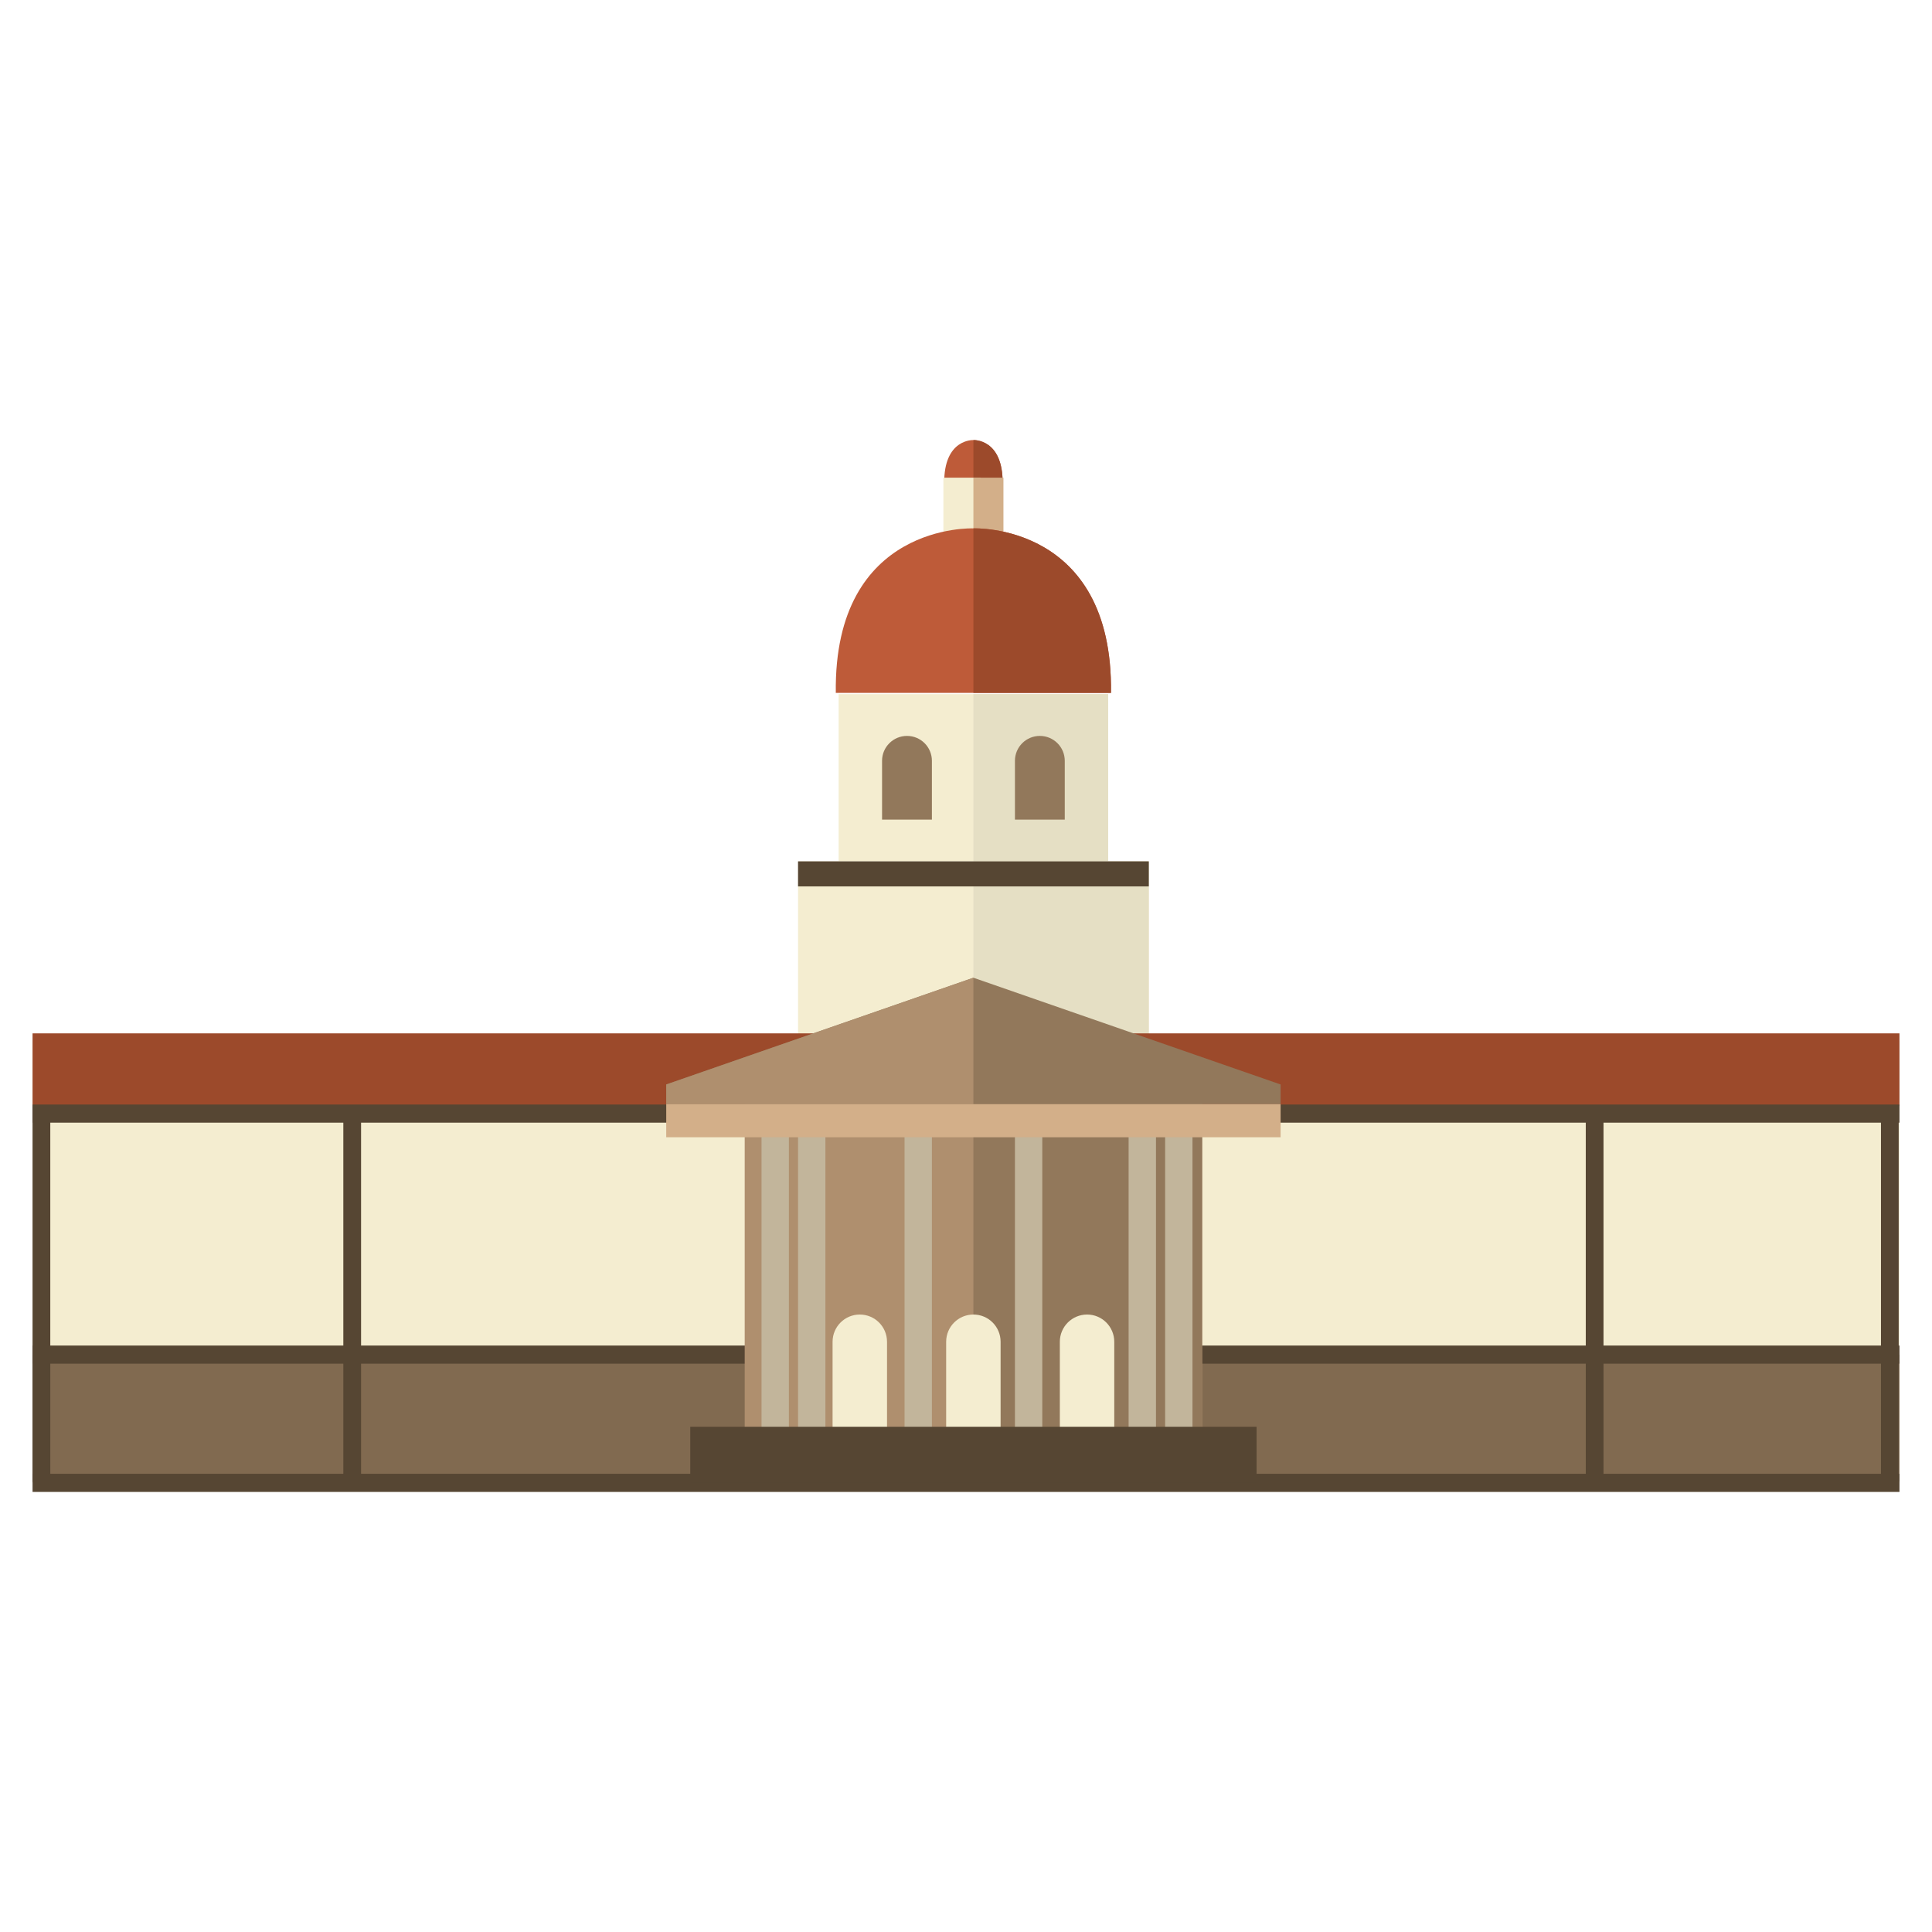 <?xml version="1.0" encoding="utf-8"?>
<!-- Generator: Adobe Illustrator 16.0.0, SVG Export Plug-In . SVG Version: 6.00 Build 0)  -->
<!DOCTYPE svg PUBLIC "-//W3C//DTD SVG 1.1//EN" "http://www.w3.org/Graphics/SVG/1.1/DTD/svg11.dtd">
<svg version="1.1" id="Layer_1" xmlns="http://www.w3.org/2000/svg" xmlns:xlink="http://www.w3.org/1999/xlink" x="0px" y="0px"
	 width="100px" height="100px" viewBox="0 0 100 100" enable-background="new 0 0 100 100" xml:space="preserve">
<g>
	<rect x="1.685" y="53.864" fill="#F4EDD0" width="96.631" height="22.889"/>
	<rect x="1.685" y="70.116" fill="#816A50" width="96.631" height="6.554"/>
	<g>
		<rect x="43.408" y="35.929" fill="#F4EDD0" width="13.952" height="8.655"/>
	</g>
	<g>
		<rect x="50.383" y="35.929" fill="#E5DFC4" width="6.977" height="8.655"/>
	</g>
	<rect x="41.307" y="44.584" fill="#F4EDD0" width="18.154" height="9.722"/>
	<rect x="50.383" y="44.584" fill="#E5DFC4" width="9.078" height="9.722"/>
	<path fill="#BE5B39" d="M50.383,22.778c0,0-1.537-0.081-1.511,2.243h3.023C51.922,22.697,50.383,22.778,50.383,22.778z"/>
	<path fill="#9C4A2B" d="M50.383,22.778c0,0,1.539-0.081,1.512,2.243h-1.512"/>
	<g>
		<rect x="48.83" y="24.724" fill="#F4EDD0" width="1.928" height="3.453"/>
		<polyline fill="#D3AF89" points="50.383,24.724 51.938,24.724 51.938,28.177 50.383,28.177 		"/>
	</g>
	<rect x="1.685" y="76.283" fill="#564633" width="96.631" height="0.939"/>
	
		<rect x="2.455" y="53.864" fill="#C03726" stroke="#3D3C45" stroke-width="0.645" stroke-miterlimit="10" width="36.058" height="2.402"/>
	
		<line fill="none" stroke="#3D3C45" stroke-width="0.645" stroke-miterlimit="10" x1="38.513" y1="56.932" x2="2.455" y2="56.932"/>
	<path fill="#BE5B39" d="M50.383,27.349c0,0-7.238-0.307-7.122,8.514h14.242C57.623,27.042,50.383,27.349,50.383,27.349z"/>
	<path fill="#9C4A2B" d="M50.383,27.349c0,0,7.24-0.307,7.122,8.514h-7.122"/>
	<path fill="#92785B" d="M46.946,38.091c-0.712,0-1.291,0.576-1.291,1.289v3.044h2.58V39.38
		C48.235,38.667,47.659,38.091,46.946,38.091z"/>
	<path fill="#92785B" d="M53.822,38.091c-0.713,0-1.289,0.576-1.289,1.289v3.044h2.579V39.38
		C55.112,38.667,54.534,38.091,53.822,38.091z"/>
	
		<rect x="36.946" y="55.598" fill="#D3AF89" stroke="#3D3C45" stroke-width="0.645" stroke-miterlimit="10" width="26.876" height="2.042"/>
	<rect x="1.685" y="53.487" fill="#9C4A2B" width="96.631" height="3.759"/>
	<rect x="1.685" y="57.171" fill="#564633" width="96.631" height="0.938"/>
	<rect x="1.685" y="69.645" fill="#564633" width="96.631" height="0.939"/>
	<rect x="17.771" y="57.249" fill="#564633" width="0.918" height="19.463"/>
	<rect x="1.685" y="57.249" fill="#564633" width="0.918" height="19.463"/>
	<rect x="97.358" y="57.249" fill="#564633" width="0.918" height="19.463"/>
	<rect x="82.079" y="57.249" fill="#564633" width="0.918" height="19.463"/>
	<rect x="38.546" y="55.598" fill="#AF8F6E" width="23.677" height="18.325"/>
	<rect x="50.383" y="55.598" fill="#92785B" width="11.839" height="18.325"/>
	<path fill="#F4EDD0" d="M50.383,68.04c-0.779,0-1.41,0.631-1.41,1.41v4.473h2.818V69.45C51.792,68.671,51.162,68.04,50.383,68.04z"
		/>
	<path fill="#F4EDD0" d="M44.502,68.04c-0.777,0-1.408,0.631-1.408,1.41v4.473h2.818V69.45C45.912,68.671,45.281,68.04,44.502,68.04
		z"/>
	<path fill="#F4EDD0" d="M56.268,68.04c-0.779,0-1.411,0.631-1.411,1.41v4.473h2.817V69.45C57.674,68.671,57.043,68.04,56.268,68.04
		z"/>
	<rect x="41.307" y="44.584" fill="#564633" width="18.154" height="1.296"/>
	<polygon fill="#92785B" points="50.383,50.607 34.484,56.132 34.484,57.152 66.284,57.152 66.284,56.132 	"/>
	<polygon fill="#AF8F6E" points="50.383,50.607 34.484,56.132 34.484,57.152 50.383,57.152 	"/>
	<rect x="39.417" y="58.109" fill="#C2B59B" width="1.416" height="16.109"/>
	<rect x="41.307" y="58.109" fill="#C2B59B" width="1.416" height="16.109"/>
	<rect x="58.417" y="58.109" fill="#C2B59B" width="1.416" height="16.109"/>
	<rect x="60.307" y="58.109" fill="#C2B59B" width="1.416" height="16.109"/>
	<rect x="46.819" y="58.109" fill="#C2B59B" width="1.416" height="16.109"/>
	<rect x="52.533" y="58.109" fill="#C2B59B" width="1.416" height="16.109"/>
	<rect x="35.728" y="73.849" fill="#564633" width="29.312" height="2.904"/>
	<rect x="34.484" y="57.152" fill="#D3AF89" width="31.8" height="1.712"/>
</g>
</svg>
